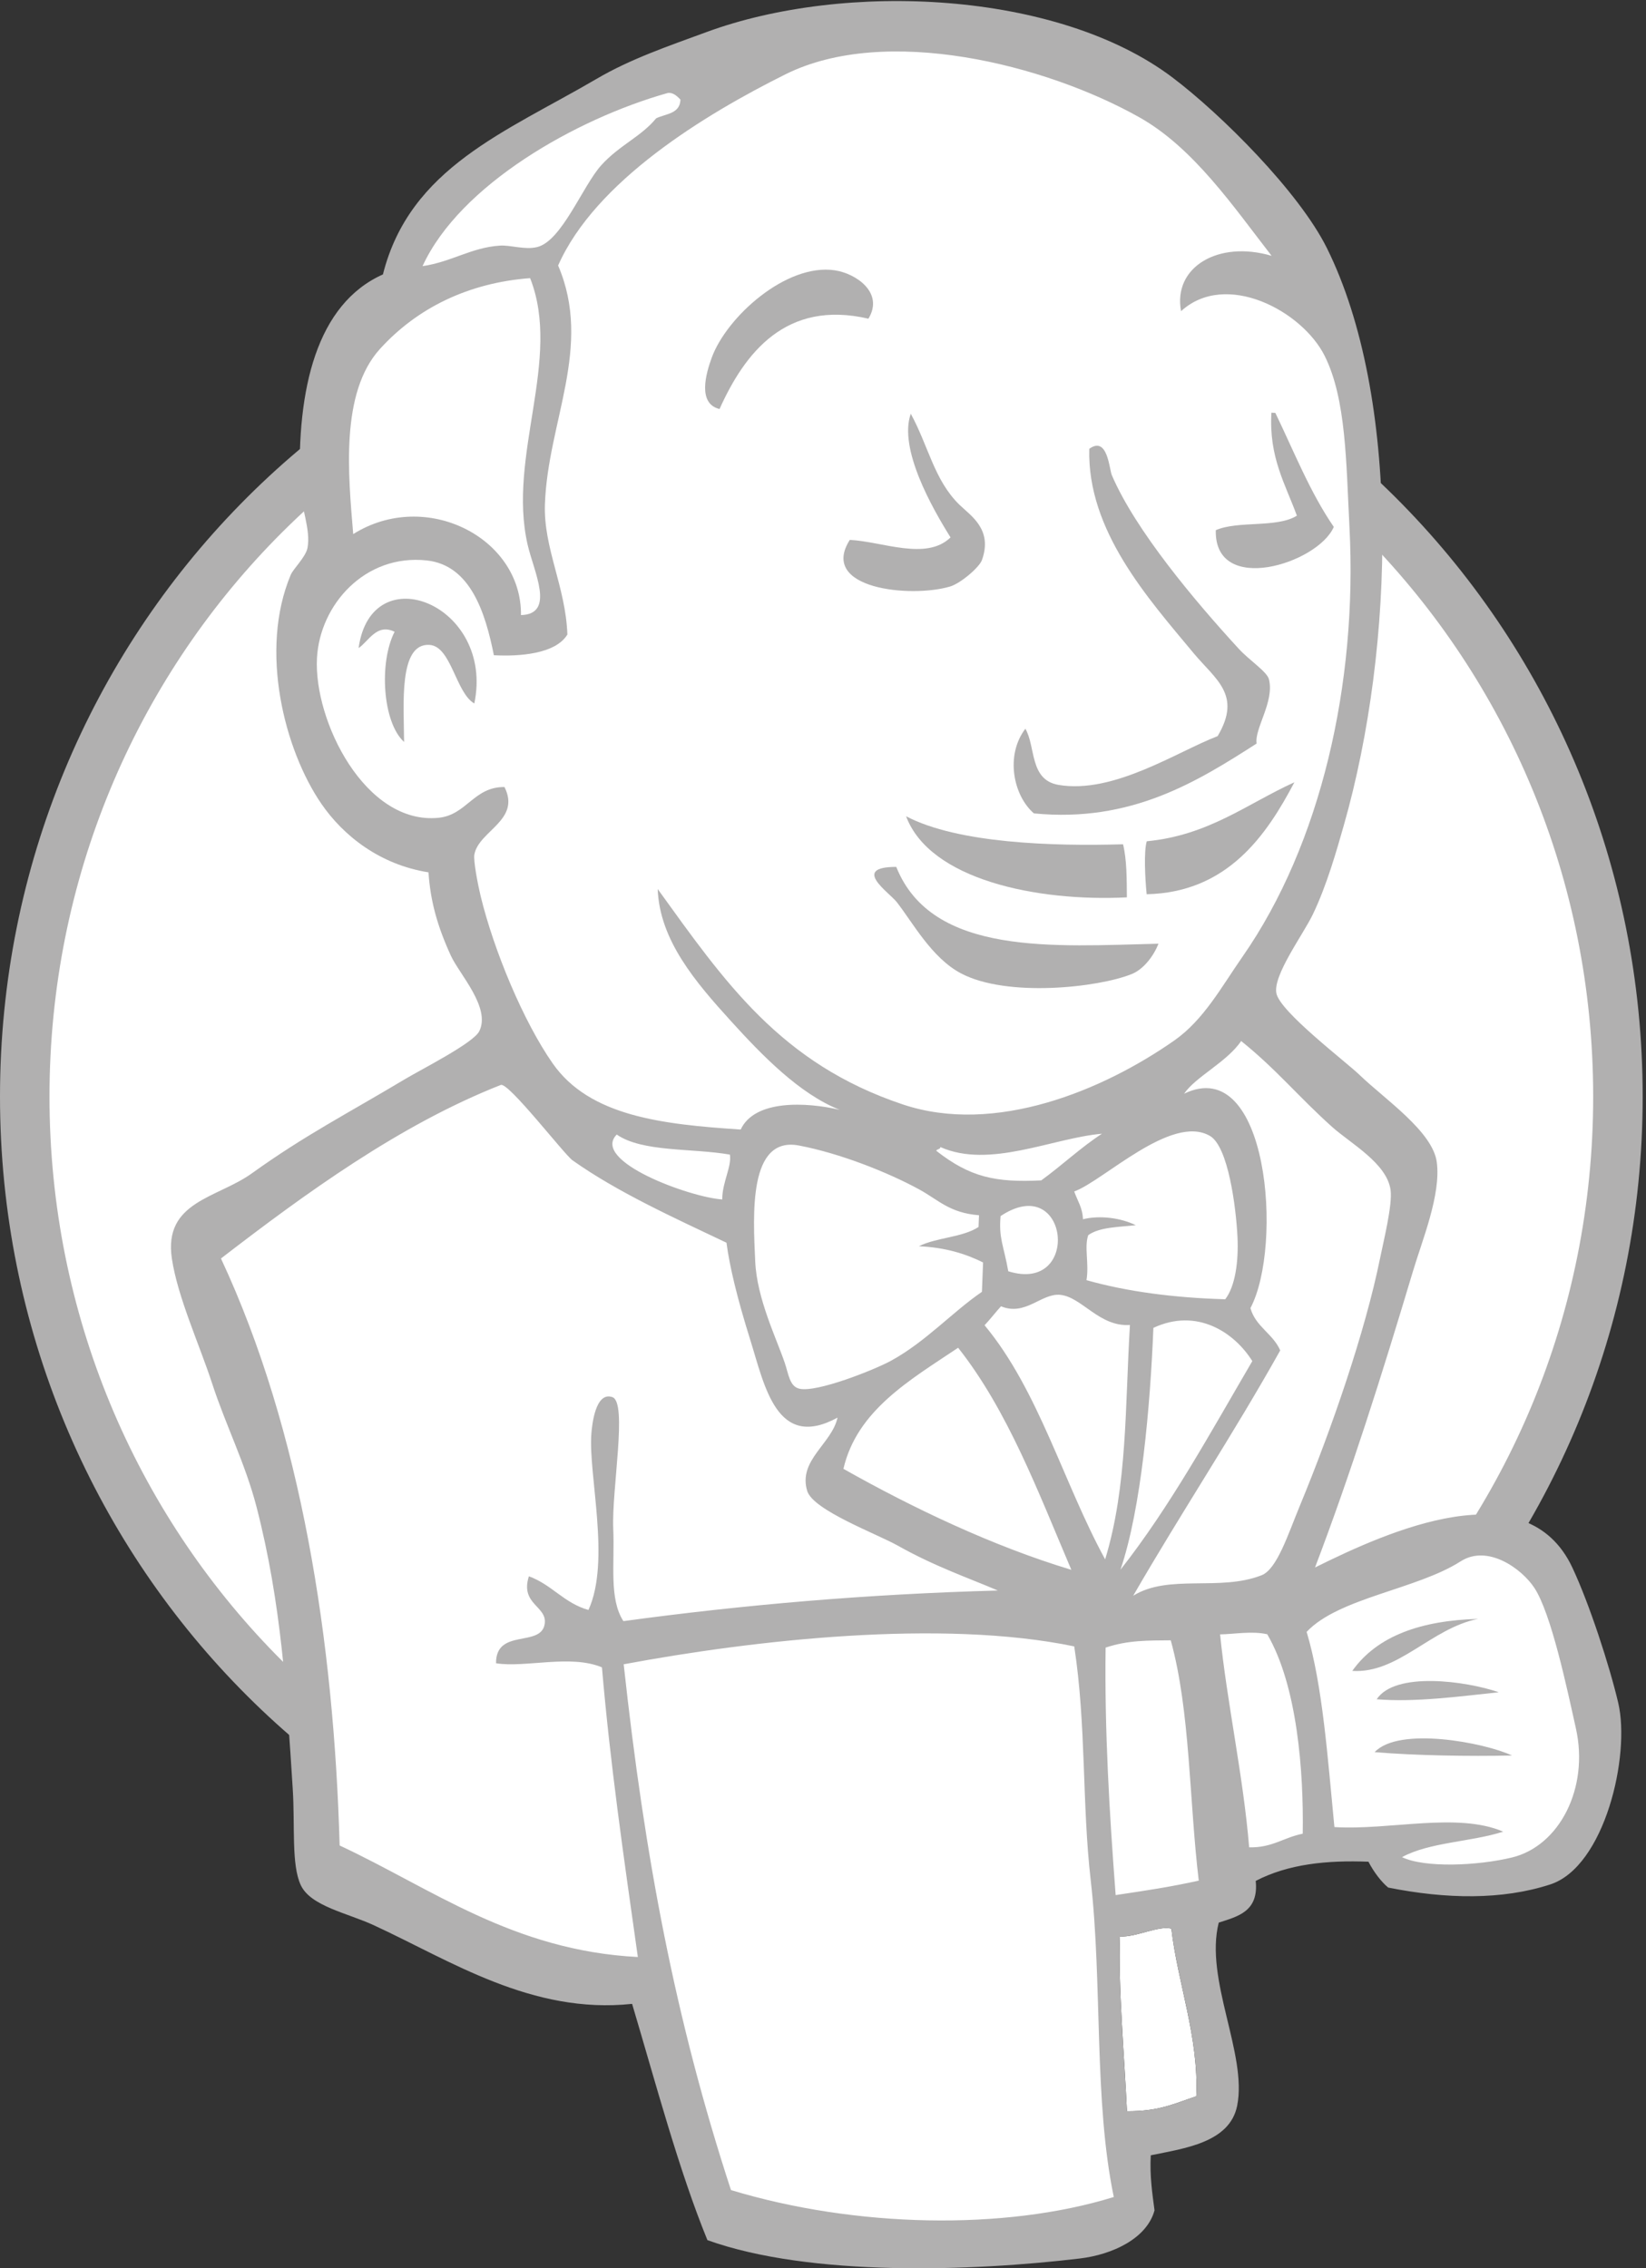 <svg width="90" height="124" viewBox="0 0 90 124" fill="none" xmlns="http://www.w3.org/2000/svg">
<rect x="0" y="0" width="90" height="124" fill="#333333" stroke="none"/>
<g clip-path="url(#clip0_35_86)">
<path fill-rule="evenodd" clip-rule="evenodd" d="M88.466 59.782C88.466 84.338 68.965 104.245 44.91 104.245C20.854 104.245 1.354 84.338 1.354 59.782C1.354 35.226 20.854 15.319 44.91 15.319C68.965 15.319 88.466 35.226 88.466 59.782Z" fill="white"/>
<path d="M3.128 70.794C3.128 70.794 -0.025 24.427 42.785 23.102L39.799 18.134L16.569 25.917L9.931 33.535L4.124 44.63L0.805 57.547L1.801 66.158" fill="white"/>
<path d="M15.077 29.451C7.435 37.254 2.706 48.029 2.706 59.948C2.706 71.865 7.435 82.641 15.077 90.444C22.723 98.246 33.26 103.06 44.909 103.06C56.558 103.06 67.096 98.246 74.741 90.444C82.382 82.641 87.112 71.865 87.112 59.948C87.112 48.029 82.382 37.254 74.741 29.451C67.096 21.65 56.558 16.835 44.909 16.834C33.26 16.835 22.723 21.65 15.077 29.451ZM13.143 92.331C5.021 84.041 0 72.585 0 59.948C0 47.309 5.021 35.854 13.143 27.564C21.262 19.273 32.502 14.133 44.909 14.135C57.315 14.133 68.556 19.273 76.675 27.564C84.797 35.854 89.819 47.31 89.818 59.948C89.819 72.585 84.797 84.041 76.675 92.331C68.556 100.622 57.315 105.761 44.909 105.761C32.502 105.761 21.262 100.622 13.143 92.331Z" fill="#B1B0B0"/>
<path fill-rule="evenodd" clip-rule="evenodd" d="M63.244 60.029L56.607 61.022L47.647 62.016L41.839 62.181L36.197 62.016L31.883 60.691L28.067 56.551L25.08 48.106L24.416 46.284L20.434 44.959L18.111 41.151L16.452 35.686L18.277 30.883L22.591 29.393L26.076 31.049L27.735 34.692L29.726 34.361L30.39 33.533L29.726 29.724L29.56 24.922L30.556 18.298L30.517 14.514L33.542 9.687L38.852 5.878L48.144 1.904L58.432 3.394L67.392 9.852L71.54 16.476L74.195 21.279L74.859 33.202L72.868 43.469L69.217 52.577L65.733 57.379" fill="white"/>
<path fill-rule="evenodd" clip-rule="evenodd" d="M57.603 88.677L33.874 89.671V93.645L35.866 107.555L34.87 108.715L18.277 103.084L17.116 101.097L15.456 82.385L11.64 71.124L10.81 68.474L24.085 59.367L28.233 57.71L31.883 62.181L35.036 64.997L38.687 66.156L40.346 66.653L42.337 75.263L43.83 77.085L47.647 75.76L44.992 80.894L59.428 87.683L57.603 88.677Z" fill="white"/>
<path fill-rule="evenodd" clip-rule="evenodd" d="M18.277 30.883L22.591 29.393L26.076 31.049L27.735 34.692L29.726 34.361L30.224 32.374L29.229 28.565L30.224 19.457L29.394 14.489L32.381 11.011L38.852 5.878L37.027 3.394L27.901 7.865L24.084 10.846L21.927 15.483L18.609 19.954L17.613 25.253L18.277 30.883Z" fill="white"/>
<path fill-rule="evenodd" clip-rule="evenodd" d="M25.08 15.317C25.08 15.317 27.569 9.19 37.524 6.209C47.48 3.229 38.022 4.056 38.022 4.056L27.237 8.197L23.089 12.336L21.264 15.648L25.08 15.317Z" fill="white"/>
<path fill-rule="evenodd" clip-rule="evenodd" d="M20.102 29.724C20.102 29.724 16.618 18.132 29.892 16.476L29.394 14.489L20.268 16.642L17.613 25.253L18.277 30.883L20.102 29.724Z" fill="white"/>
<path fill-rule="evenodd" clip-rule="evenodd" d="M25.412 45.125L27.584 43.024C27.584 43.024 28.565 43.138 28.73 44.297C28.896 45.456 29.394 55.889 36.529 61.52C37.18 62.033 31.219 60.691 31.219 60.691L25.909 52.411" fill="white"/>
<path fill-rule="evenodd" clip-rule="evenodd" d="M55.944 41.979C55.944 41.979 56.331 36.959 57.685 37.345C59.039 37.731 59.039 39.083 59.039 39.083C59.039 39.083 55.75 41.207 55.944 41.979Z" fill="white"/>
<path d="M69.715 23.597C69.715 23.597 66.98 24.173 66.728 26.578C66.476 28.983 69.715 27.075 70.213 26.909" fill="white"/>
<path d="M49.638 23.763C49.638 23.763 45.987 24.26 45.987 26.578C45.987 28.896 50.136 28.731 51.297 27.738" fill="white"/>
<path fill-rule="evenodd" clip-rule="evenodd" d="M27.071 34.527C27.071 34.527 20.766 30.718 20.102 34.361C19.439 38.004 17.945 40.654 21.098 44.463L18.941 43.8L16.95 38.667L16.286 33.699L20.102 29.724L24.416 30.056L26.905 32.043L27.071 34.527Z" fill="white"/>
<path fill-rule="evenodd" clip-rule="evenodd" d="M30.058 24.094C30.058 24.094 32.879 9.522 47.149 6.706C58.897 4.389 65.069 7.203 67.392 9.852C67.392 9.852 56.938 -2.567 46.983 1.241C37.027 5.05 29.726 12.005 29.892 16.476C30.174 24.091 30.058 24.094 30.058 24.094Z" fill="white"/>
<path fill-rule="evenodd" clip-rule="evenodd" d="M68.554 11.508C68.554 11.508 63.742 11.343 63.576 15.648C63.576 15.648 63.576 16.311 63.908 16.973C63.908 16.973 67.725 12.667 70.047 14.986" fill="white"/>
<path fill-rule="evenodd" clip-rule="evenodd" d="M47.483 17.422C47.483 17.422 46.655 10.813 41.009 14.655C37.359 17.139 37.691 20.616 38.355 21.279C39.018 21.941 38.838 23.275 39.343 22.36C39.848 21.444 39.682 18.463 41.507 17.636C43.332 16.808 46.325 15.883 47.483 17.422Z" fill="white"/>
<path fill-rule="evenodd" clip-rule="evenodd" d="M31.883 62.181L16.286 69.137C16.286 69.137 22.757 94.805 19.439 102.753L17.116 101.926L16.95 92.155L12.636 73.608L10.81 68.474L27.071 57.545L31.883 62.181Z" fill="white"/>
<path fill-rule="evenodd" clip-rule="evenodd" d="M33.487 76.378L35.7 79.073V89.009H33.044C33.044 89.009 32.713 82.054 32.713 81.225C32.713 80.397 33.044 77.417 33.044 77.417" fill="white"/>
<path fill-rule="evenodd" clip-rule="evenodd" d="M33.542 90.499L26.076 90.83L28.233 92.32L33.542 93.148" fill="white"/>
<path fill-rule="evenodd" clip-rule="evenodd" d="M59.096 88.843L65.235 88.677L66.728 103.913L60.423 104.74L59.096 88.843Z" fill="white"/>
<path fill-rule="evenodd" clip-rule="evenodd" d="M60.755 88.843L70.047 88.346C70.047 88.346 73.863 78.741 73.863 78.245C73.863 77.748 77.182 64.334 77.182 64.334L69.715 56.552L68.222 55.227L64.239 59.201V74.602L60.755 88.843Z" fill="white"/>
<path fill-rule="evenodd" clip-rule="evenodd" d="M64.903 87.684L59.096 88.843L59.925 93.48C62.082 94.474 65.733 91.824 65.733 91.824" fill="white"/>
<path fill-rule="evenodd" clip-rule="evenodd" d="M65.069 58.704L76.684 67.315L77.016 63.341L68.222 55.227L65.069 58.704Z" fill="white"/>
<path fill-rule="evenodd" clip-rule="evenodd" d="M39.3 121.467L35.865 107.555L34.157 97.29L33.874 89.671L49.422 88.844L59.096 88.843L58.216 106.232L59.709 119.646L59.544 122.13L46.933 123.123L39.3 121.467Z" fill="white"/>
<path fill-rule="evenodd" clip-rule="evenodd" d="M56.938 88.677C56.938 88.677 56.109 105.9 58.598 118.154C58.598 118.154 53.62 121.301 46.319 122.128L60.257 121.631L61.916 120.638L59.925 93.48L59.427 87.683" fill="white"/>
<path fill-rule="evenodd" clip-rule="evenodd" d="M67.011 102.589L73.482 100.767L85.761 100.105L87.586 94.475L84.267 84.704L80.451 84.208L75.141 85.864L70.047 88.346L67.343 87.851L65.235 88.677" fill="white"/>
<path fill-rule="evenodd" clip-rule="evenodd" d="M66.894 99.276C66.894 99.276 71.208 97.289 71.872 97.454L70.047 88.346L72.204 87.519C72.204 87.519 73.697 96.129 73.697 97.123C73.697 97.123 82.989 97.62 83.819 97.62C83.819 97.62 85.81 93.811 85.312 89.837L87.138 95.136L87.303 98.117L84.649 102.091L81.662 102.753L76.684 102.588L75.025 100.435L69.217 101.263L67.392 101.926" fill="white"/>
<path d="M60.374 87.52L56.723 78.246L52.907 72.782C52.907 72.782 53.736 70.463 54.898 70.463C56.06 70.463 58.714 70.463 58.714 70.463L62.365 71.788L62.033 77.915L60.374 87.52Z" fill="white"/>
<path fill-rule="evenodd" clip-rule="evenodd" d="M61.087 84.372C61.087 84.372 56.441 75.43 56.441 74.105C56.441 74.105 57.27 72.118 58.432 72.615C59.593 73.111 62.083 74.436 62.083 74.436V71.29L56.441 70.13L52.624 70.627L59.096 85.862L60.423 86.028" fill="white"/>
<path d="M40.794 62.515L36.198 62.016L31.883 60.691V62.181L33.991 64.501L40.628 67.482" fill="white"/>
<path fill-rule="evenodd" clip-rule="evenodd" d="M33.377 63.011C33.377 63.011 38.521 65.164 40.181 64.667L40.346 66.653L35.7 65.661L32.879 63.674L33.377 63.011Z" fill="white"/>
<path fill-rule="evenodd" clip-rule="evenodd" d="M66.993 71.027C64.178 70.944 61.634 70.611 59.407 69.984C59.558 69.073 59.275 68.178 59.502 67.522C60.123 67.076 61.163 67.083 62.102 66.978C61.291 66.58 60.151 66.423 59.214 66.653C59.192 66.02 58.908 65.628 58.736 65.133C60.319 64.57 64.056 60.873 66.158 62.097C67.159 62.679 67.585 66.005 67.663 67.622C67.727 68.963 67.541 70.316 66.993 71.027Z" fill="white"/>
<path d="M66.993 71.027C64.178 70.944 61.634 70.611 59.407 69.984C59.558 69.073 59.275 68.178 59.502 67.522C60.123 67.076 61.163 67.083 62.102 66.978C61.291 66.58 60.151 66.423 59.214 66.653C59.192 66.02 58.908 65.628 58.736 65.133C60.319 64.57 64.056 60.873 66.158 62.097C67.159 62.679 67.585 66.005 67.663 67.622C67.727 68.963 67.541 70.316 66.993 71.027Z" stroke="white" stroke-width="2.5"/>
<path fill-rule="evenodd" clip-rule="evenodd" d="M53.529 66.433C53.522 66.646 53.513 66.86 53.505 67.075C52.626 67.651 51.206 67.644 50.242 68.128C51.664 68.191 52.783 68.532 53.752 69.014C53.731 69.55 53.71 70.085 53.689 70.62C52.078 71.721 50.606 73.361 48.709 74.393C47.812 74.881 44.664 76.138 43.709 75.916C43.169 75.79 43.121 75.122 42.905 74.491C42.445 73.141 41.386 70.993 41.294 68.961C41.176 66.395 40.917 62.093 43.688 62.622C45.924 63.048 48.524 64.076 50.255 65.019C51.313 65.597 51.925 66.31 53.529 66.433Z" fill="white"/>
<path d="M53.529 66.433C53.522 66.646 53.513 66.86 53.505 67.075C52.626 67.651 51.206 67.644 50.242 68.128C51.664 68.191 52.783 68.532 53.752 69.014C53.731 69.55 53.71 70.085 53.689 70.62C52.078 71.721 50.606 73.361 48.709 74.393C47.812 74.881 44.664 76.138 43.709 75.916C43.169 75.79 43.121 75.122 42.905 74.491C42.445 73.141 41.386 70.993 41.294 68.961C41.176 66.395 40.917 62.093 43.688 62.622C45.924 63.048 48.524 64.076 50.255 65.019C51.313 65.597 51.925 66.31 53.529 66.433Z" stroke="white" stroke-width="2.5"/>
<path fill-rule="evenodd" clip-rule="evenodd" d="M55.13 69.496C54.884 68.098 54.6 67.699 54.71 66.479C58.446 63.993 59.147 70.749 55.13 69.496Z" fill="white"/>
<path d="M55.13 69.496C54.884 68.098 54.6 67.699 54.71 66.479C58.446 63.993 59.147 70.749 55.13 69.496Z" stroke="white" stroke-width="2.5"/>
<path fill-rule="evenodd" clip-rule="evenodd" d="M60.539 70.629C60.539 70.629 59.378 68.973 60.208 68.476C61.037 67.979 61.867 68.476 62.365 67.648C62.863 66.82 62.365 66.323 62.531 65.33C62.696 64.336 63.527 64.17 64.356 64.005C65.185 63.839 67.509 63.508 67.841 64.336L66.845 61.355L64.854 60.693L58.548 64.336L58.216 66.158V69.801" fill="white"/>
<path fill-rule="evenodd" clip-rule="evenodd" d="M43.117 76.094C42.918 73.509 42.707 70.928 42.472 68.346C42.121 64.491 43.4 65.164 46.748 65.164C47.26 65.164 49.898 65.772 50.086 66.158C50.991 68.002 48.573 67.592 51.129 68.983C53.286 70.157 57.097 68.27 56.225 65.661C55.737 65.081 53.684 65.48 52.947 65.099C51.651 64.428 50.355 63.758 49.059 63.087C47.409 62.233 43.597 60.988 41.839 62.181C37.384 65.205 42.12 72.761 43.71 75.916" fill="white"/>
<path fill-rule="evenodd" clip-rule="evenodd" d="M47.483 17.422C42.961 16.37 40.714 19.311 39.343 22.36C38.119 22.064 38.606 20.402 38.915 19.556C39.724 17.334 42.987 14.377 45.652 14.778C46.799 14.95 48.352 15.997 47.483 17.422Z" fill="#B1B0B0"/>
<path fill-rule="evenodd" clip-rule="evenodd" d="M69.519 22.561C69.59 22.564 69.662 22.567 69.733 22.57C70.755 24.689 71.64 26.933 72.929 28.804C72.065 30.811 66.389 32.588 66.477 28.983C67.704 28.448 69.823 28.874 70.911 28.19C70.282 26.466 69.374 24.999 69.519 22.561Z" fill="#B1B0B0"/>
<path fill-rule="evenodd" clip-rule="evenodd" d="M49.799 22.616C50.768 24.391 51.084 26.255 52.462 27.595C53.083 28.199 54.29 28.935 53.692 30.613C53.552 31.009 52.53 31.892 51.94 32.066C49.785 32.7 44.764 32.197 46.464 29.515C48.246 29.599 50.642 30.671 51.974 29.379C50.951 27.747 49.127 24.519 49.799 22.616Z" fill="#B1B0B0"/>
<path fill-rule="evenodd" clip-rule="evenodd" d="M68.71 40.647C65.465 42.727 61.847 44.989 56.531 44.465C55.395 43.479 54.962 41.286 56.065 39.837C56.64 40.823 56.279 42.636 57.88 42.908C60.896 43.423 64.407 41.067 66.577 40.243C67.923 37.979 66.461 37.147 65.249 35.689C62.768 32.704 59.439 29.004 59.56 24.535C60.563 23.809 60.65 25.643 60.793 25.977C62.089 29.003 65.35 32.873 67.73 35.464C68.314 36.102 69.277 36.714 69.384 37.136C69.692 38.362 68.581 39.832 68.71 40.647Z" fill="#B1B0B0"/>
<path fill-rule="evenodd" clip-rule="evenodd" d="M25.935 38.457C24.918 37.878 24.676 35.327 23.482 35.254C21.776 35.151 22.087 38.564 22.094 40.56C20.919 39.496 20.713 36.22 21.576 34.537C20.592 34.055 20.153 35.069 19.608 35.426C20.309 30.344 27.057 33.069 25.935 38.457Z" fill="#B1B0B0"/>
<path fill-rule="evenodd" clip-rule="evenodd" d="M70.775 42.764C69.265 45.633 67.129 48.792 62.697 48.884C62.607 47.958 62.538 46.548 62.702 45.99C66.09 45.665 68.181 43.944 70.775 42.764Z" fill="#B1B0B0"/>
<path fill-rule="evenodd" clip-rule="evenodd" d="M49.543 44.623C52.37 46.107 57.565 46.266 61.406 46.154C61.612 46.994 61.608 48.032 61.615 49.056C56.677 49.302 50.838 48.083 49.543 44.623Z" fill="#B1B0B0"/>
<path fill-rule="evenodd" clip-rule="evenodd" d="M49.006 47.39C50.961 52.288 57.679 51.724 63.344 51.589C63.095 52.224 62.554 52.976 61.882 53.247C60.067 53.985 55.059 54.544 52.539 53.208C50.941 52.36 49.914 50.444 49.038 49.321C48.615 48.778 46.509 47.393 49.006 47.39Z" fill="#B1B0B0"/>
<path fill-rule="evenodd" clip-rule="evenodd" d="M68.474 74.407C66.18 78.328 63.985 82.355 61.264 85.813C62.405 82.465 62.893 76.862 63.065 72.59C65.452 71.475 67.496 72.841 68.474 74.407Z" fill="white"/>
<path fill-rule="evenodd" clip-rule="evenodd" d="M80.817 88.499C78.249 89.012 76.444 91.503 73.939 91.343C75.316 89.406 77.729 88.589 80.817 88.499Z" fill="#B1B0B0"/>
<path fill-rule="evenodd" clip-rule="evenodd" d="M81.95 92.51C79.856 92.73 77.398 93.069 75.275 92.894C76.28 91.362 80.152 91.891 81.95 92.51Z" fill="#B1B0B0"/>
<path fill-rule="evenodd" clip-rule="evenodd" d="M82.675 95.968C80.323 96.019 77.399 95.972 75.163 95.784C76.485 94.367 81.15 95.258 82.675 95.968Z" fill="#B1B0B0"/>
<path fill-rule="evenodd" clip-rule="evenodd" d="M64.048 105.431C64.385 108.38 65.556 111.368 65.409 114.597C64.109 115.034 63.362 115.417 61.619 115.415C61.496 112.671 61.128 108.475 61.238 105.859C62.095 105.916 63.359 105.248 64.048 105.431Z" fill="white"/>
<path fill-rule="evenodd" clip-rule="evenodd" d="M60.255 61.976C59.073 62.745 58.067 63.706 56.933 64.528C54.417 64.652 53.044 64.354 51.196 62.912C51.226 62.796 51.412 62.848 51.419 62.706C54.112 63.904 57.535 62.218 60.255 61.976Z" fill="white"/>
<path fill-rule="evenodd" clip-rule="evenodd" d="M46.117 80.296C46.857 77.097 49.756 75.439 52.389 73.677C55.106 77.119 56.759 81.546 58.579 85.817C54.279 84.523 49.886 82.424 46.117 80.296Z" fill="white"/>
<path fill-rule="evenodd" clip-rule="evenodd" d="M61.238 105.859C61.128 108.475 61.496 112.67 61.619 115.415C63.361 115.417 64.109 115.034 65.409 114.597C65.556 111.367 64.385 108.38 64.047 105.431C63.359 105.248 62.095 105.916 61.238 105.859ZM34.102 90.981C35.251 101.524 36.915 110.387 39.968 119.724C46.743 121.777 54.911 121.956 60.9 120.103C59.801 114.833 60.281 108.418 59.639 102.795C59.154 98.568 59.401 94.315 58.737 90.003C51.48 88.497 41.223 89.651 34.102 90.981ZM60.453 90.069C60.392 94.598 60.656 99.064 61.002 103.598C62.745 103.337 63.927 103.163 65.546 102.809C65.02 98.444 65.085 93.532 64.014 89.671C62.777 89.683 61.687 89.657 60.453 90.069ZM69.291 89.34C68.464 89.15 67.502 89.332 66.712 89.347C67.083 93.039 67.984 97.112 68.301 100.986C69.544 101.025 70.208 100.44 71.231 100.243C71.285 96.842 70.933 92.156 69.291 89.34ZM82.674 101.542C85.265 100.914 86.894 97.747 86.169 94.495C85.683 92.309 84.817 88.193 83.89 86.794C83.205 85.76 81.347 84.406 79.865 85.354C77.452 86.895 73.203 87.343 71.444 89.209C72.326 92.14 72.599 96.166 72.963 99.88C75.977 100.067 79.685 99.052 82.191 100.13C80.442 100.695 78.171 100.7 76.659 101.524C77.895 102.12 80.787 101.999 82.674 101.542ZM58.579 85.817C56.759 81.545 55.107 77.119 52.389 73.677C49.757 75.439 46.857 77.097 46.117 80.296C49.886 82.424 54.279 84.523 58.579 85.817ZM63.065 72.59C62.893 76.861 62.405 82.465 61.264 85.813C63.985 82.355 66.18 78.328 68.474 74.407C67.496 72.841 65.452 71.475 63.065 72.59ZM57.98 70.786C56.949 70.675 56.074 71.969 54.733 71.41C54.426 71.749 54.147 72.116 53.834 72.447C56.795 76.008 58.14 81.06 60.427 85.245C61.654 81.225 61.513 76.821 61.783 72.433C60.097 72.54 59.162 70.911 57.98 70.786ZM54.71 66.479C54.6 67.699 54.884 68.098 55.13 69.496C59.147 70.749 58.446 63.993 54.71 66.479ZM50.255 65.019C48.524 64.076 45.924 63.048 43.688 62.622C40.917 62.093 41.176 66.395 41.294 68.961C41.386 70.993 42.445 73.141 42.905 74.491C43.121 75.122 43.17 75.79 43.709 75.916C44.664 76.138 47.812 74.881 48.709 74.393C50.606 73.361 52.078 71.721 53.69 70.62C53.71 70.085 53.731 69.55 53.752 69.014C52.783 68.532 51.664 68.191 50.242 68.128C51.206 67.644 52.626 67.651 53.505 67.075C53.513 66.86 53.522 66.646 53.53 66.433C51.925 66.31 51.313 65.597 50.255 65.019ZM33.722 62.022C32.285 63.478 37.751 65.462 39.492 65.569C39.482 64.648 40.017 63.779 39.91 63.119C37.843 62.757 35.126 62.995 33.722 62.022ZM51.419 62.706C51.412 62.848 51.226 62.796 51.196 62.912C53.044 64.354 54.417 64.652 56.933 64.528C58.068 63.706 59.074 62.745 60.255 61.976C57.535 62.218 54.112 63.904 51.419 62.706ZM67.663 67.622C67.585 66.005 67.16 62.679 66.158 62.097C64.056 60.872 60.319 64.569 58.736 65.133C58.908 65.628 59.193 66.02 59.214 66.652C60.151 66.422 61.291 66.58 62.102 66.978C61.164 67.083 60.123 67.076 59.503 67.522C59.275 68.178 59.558 69.072 59.407 69.983C61.634 70.61 64.178 70.944 66.993 71.027C67.541 70.316 67.728 68.963 67.663 67.622ZM31.303 63.43C30.852 63.109 27.8 59.146 27.382 59.311C21.86 61.484 16.696 65.243 12.082 68.797C16.482 78.218 18.257 89.761 18.571 100.886C23.611 103.238 28.038 106.63 34.876 106.984C34.085 101.396 33.363 96.41 32.913 91.149C31.195 90.427 28.73 91.182 27.122 90.925C27.108 88.991 29.578 90.078 29.783 88.778C29.938 87.794 28.425 87.719 28.918 86.171C30.175 86.627 30.835 87.634 32.175 88.012C33.401 85.338 32.158 80.605 32.335 78.369C32.368 77.95 32.545 76.044 33.487 76.378C34.321 76.674 33.439 81.447 33.531 83.562C33.614 85.512 33.295 87.398 34.086 88.622C40.694 87.724 47.41 87.144 54.56 86.948C52.987 86.274 51.118 85.637 49.069 84.484C47.958 83.859 44.457 82.559 44.137 81.507C43.626 79.829 45.479 78.935 45.795 77.497C42.46 79.313 41.809 75.757 41.02 73.237C40.305 70.956 39.898 69.251 39.722 67.935C36.849 66.568 33.777 65.183 31.303 63.43ZM64.744 59.79C69.345 57.563 70.175 68.112 68.371 71.51C68.65 72.523 69.609 72.912 70 73.823C67.432 78.413 64.581 82.698 61.961 87.234C63.91 86.023 66.693 87.018 68.987 86.111C69.825 85.781 70.432 83.865 71.066 82.333C72.812 78.118 74.645 72.804 75.46 68.781C75.644 67.865 76.146 65.868 76.034 65.052C75.833 63.591 73.847 62.508 72.837 61.605C70.977 59.937 69.805 58.469 67.864 56.909C67.077 58.068 65.388 58.847 64.744 59.79ZM20.781 19.069C18.588 21.476 19.047 25.987 19.313 29.197C23.276 26.709 28.535 29.393 28.486 33.625C30.378 33.575 29.193 31.267 28.85 29.78C27.732 24.923 30.735 19.647 28.986 15.205C25.592 15.462 22.804 16.846 20.781 19.069ZM36.468 5.096C31.505 6.5 25.144 10.099 23.104 14.549C24.683 14.32 25.78 13.525 27.338 13.427C27.926 13.389 28.698 13.673 29.374 13.505C30.723 13.171 31.861 10.154 32.878 9.031C33.87 7.935 35.062 7.466 35.878 6.467C36.402 6.214 37.177 6.232 37.206 5.446C36.979 5.204 36.74 5.019 36.468 5.096ZM62.305 6.417C57.153 3.516 48.433 1.334 42.953 4.06C38.532 6.261 32.555 9.901 30.517 14.514C32.42 18.966 29.953 23.045 29.795 27.565C29.712 29.97 30.93 32.069 31.023 34.688C30.372 35.76 28.382 35.892 27.004 35.819C26.54 33.503 25.729 30.9 23.339 30.638C19.957 30.269 17.485 33.062 17.331 35.981C17.149 39.413 19.973 45.102 23.975 44.707C25.52 44.554 25.9 43.008 27.584 43.024C28.497 44.842 26.176 45.412 25.938 46.712C25.875 47.048 26.13 48.361 26.278 48.976C27.005 51.974 28.625 55.853 30.22 58.134C32.245 61.029 36.221 61.465 40.5 61.748C41.264 60.106 44.079 60.241 45.913 60.67C43.715 59.802 41.671 57.695 39.978 55.831C38.032 53.691 36.062 51.397 35.962 48.601C39.638 53.691 42.676 58.136 49.361 60.375C54.419 62.069 60.327 59.599 64.214 56.876C65.826 55.743 66.789 53.947 67.936 52.303C72.225 46.145 74.227 37.355 73.787 28.836C73.605 25.323 73.613 21.822 72.432 19.458C71.198 16.986 67.022 14.775 64.578 17.011C64.125 14.607 66.611 13.121 69.53 13.986C67.448 11.305 65.263 8.083 62.305 6.417ZM71.903 85.689C75.928 83.691 83.45 80.313 85.974 85.696C86.905 87.68 87.998 91.035 88.48 93.083C89.161 95.973 87.741 102.047 84.765 103.016C82.136 103.873 79.069 103.821 75.902 103.186C75.529 102.876 75.114 102.337 74.824 101.774C72.563 101.687 70.446 101.895 68.66 102.823C68.829 104.492 67.698 104.76 66.638 105.103C65.852 108.214 68.21 112.276 67.646 115.112C67.243 117.132 64.752 117.445 62.921 117.823C62.862 118.946 63.002 119.883 63.127 120.833C62.708 122.372 60.83 123.249 59.051 123.463C53.198 124.166 44.31 124.481 38.68 122.461C37.109 118.615 35.871 113.937 34.562 109.545C29.071 110.13 24.63 107.18 20.443 105.248C18.993 104.577 16.988 104.208 16.447 103.056C15.921 101.941 16.136 99.805 16.006 97.786C15.675 92.631 15.391 87.658 14.027 82.38C13.414 80.011 12.347 77.921 11.602 75.639C10.914 73.524 9.711 70.909 9.397 68.8C8.932 65.674 11.882 65.5 13.768 64.145C16.684 62.05 18.972 60.892 22.13 59.001C23.066 58.441 25.886 57.023 26.207 56.371C26.845 55.077 25.112 53.252 24.649 52.237C23.916 50.633 23.534 49.27 23.429 47.688C20.78 47.27 18.772 45.697 17.559 43.922C15.553 40.986 14.161 35.554 15.897 31.423C16.033 31.097 16.712 30.457 16.812 29.958C17.01 28.974 16.441 27.665 16.405 26.618C16.223 21.248 17.316 16.621 20.938 15.001C22.409 9.154 27.672 7.21 32.631 4.305C34.485 3.219 36.529 2.525 38.639 1.75C46.209 -1.031 57.825 -0.507 64.108 4.235C66.772 6.246 71.03 10.492 72.554 13.566C76.577 21.683 76.291 35.246 73.477 45.119C73.099 46.445 72.55 48.393 71.784 49.985C71.25 51.097 69.59 53.322 69.791 54.304C69.999 55.319 73.577 58.029 74.344 58.768C75.725 60.098 78.349 61.863 78.562 63.541C78.79 65.327 77.773 67.77 77.258 69.494C75.536 75.245 73.855 80.561 71.903 85.689Z" fill="#B1B0B0"/>
<path fill-rule="evenodd" clip-rule="evenodd" d="M45.045 45.876C45.264 45.586 46.464 45.146 48.145 45.953C48.145 45.953 46.153 46.284 46.319 49.597L45.489 49.431C45.489 49.431 44.632 46.427 45.045 45.876Z" fill="white"/>
<path fill-rule="evenodd" clip-rule="evenodd" d="M59.593 74.353C59.593 74.856 59.185 75.264 58.681 75.264C58.177 75.264 57.768 74.856 57.768 74.353C57.768 73.851 58.177 73.442 58.681 73.442C59.185 73.442 59.593 73.851 59.593 74.353Z" fill="white"/>
<path fill-rule="evenodd" clip-rule="evenodd" d="M60.506 78.576C60.506 79.079 60.097 79.487 59.593 79.487C59.089 79.487 58.681 79.079 58.681 78.576C58.681 78.073 59.089 77.665 59.593 77.665C60.097 77.665 60.506 78.073 60.506 78.576Z" fill="white"/>
</g>
<defs>
<clipPath id="clip0_35_86">
<rect width="90" height="124" fill="white"/>
</clipPath>
</defs>
</svg>
